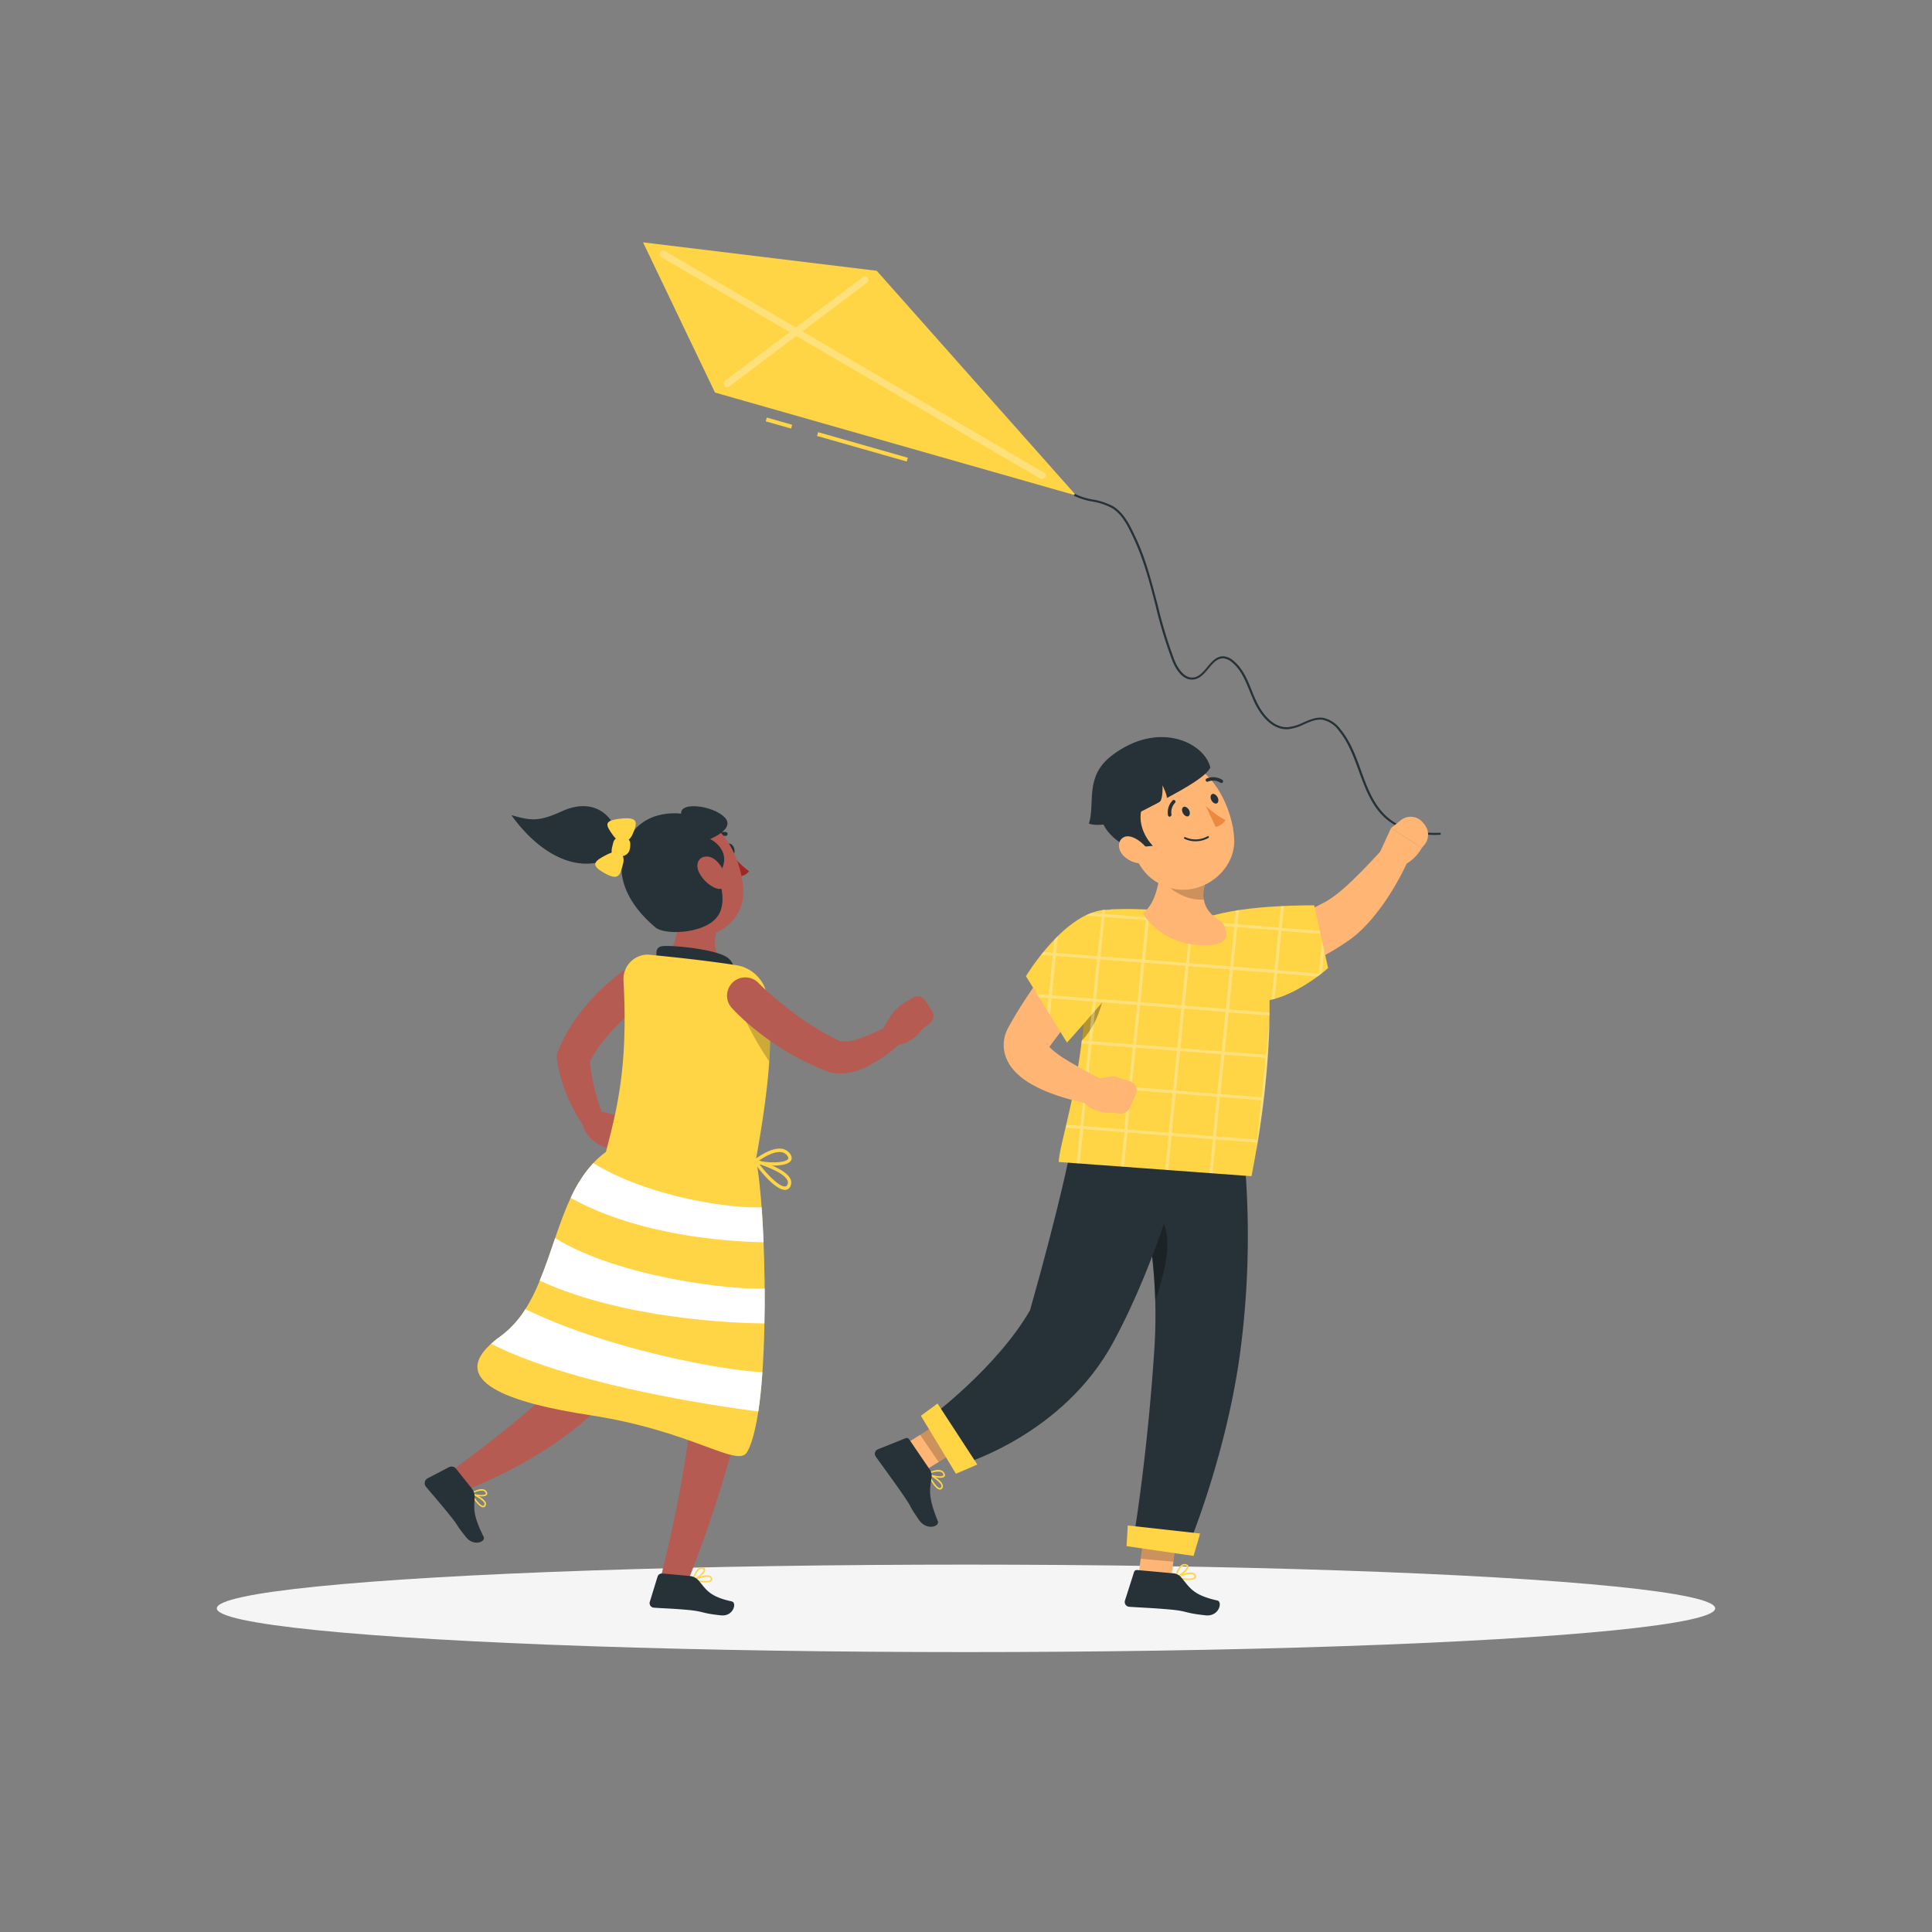 <svg xmlns="http://www.w3.org/2000/svg" viewBox="0 0 500 500"><rect x="0" y="0" width="500" height="500" fill="#808080" stroke="none"/><g id="freepik--Shadow--inject-2"><ellipse id="freepik--path--inject-2" cx="250" cy="416.24" rx="193.89" ry="11.32" style="fill:#f5f5f5"></ellipse></g><g id="freepik--Kite--inject-2"><rect x="201.09" y="106.08" width="1.02" height="6.83" transform="translate(41.03 273.35) rotate(-74.09)" style="fill:#FFD445"></rect><rect x="222.69" y="103.58" width="1.02" height="24.14" transform="translate(50.79 298.59) rotate(-74.09)" style="fill:#FFD445"></rect><polyline points="185.04 101.59 166.42 62.72 226.9 70.08 278.52 128.24" style="fill:#FFD445"></polyline><g style="opacity:0.3"><path d="M269.69,124a1,1,0,0,1-.46-.12L171.16,66.55a.91.91,0,0,1-.32-1.25.9.9,0,0,1,1.25-.33l98.07,57.32a.91.91,0,0,1-.47,1.7Z" style="fill:#fff"></path><path d="M188.2,100.17a.91.91,0,0,1-.73-.37.92.92,0,0,1,.18-1.28l35.61-26.8a.91.91,0,0,1,1.1,1.46L188.75,100A.9.9,0,0,1,188.2,100.17Z" style="fill:#fff"></path></g><path d="M371.33,216.08c-5.2,0-9.76-1.56-12.93-4.45-3.48-3.16-5.13-7.69-6.73-12.07-1.35-3.7-2.74-7.52-5.23-10.52a6.94,6.94,0,0,0-4.08-2.74c-1.66-.26-3.22.42-4.87,1.15a12.26,12.26,0,0,1-4.18,1.27c-5.06.25-8-5.48-8.8-7.25-.34-.78-.66-1.58-1-2.36-1.15-2.87-2.33-5.83-4.7-7.73a3.86,3.86,0,0,0-2.26-1c-1.56,0-2.62,1.23-3.75,2.58s-2.18,2.63-3.8,2.88c-3.12.48-5-3.29-5.63-4.93a116.65,116.65,0,0,1-4.33-14.29c-1.46-5.67-3-11.54-5.47-16.91l-.16-.35c-1.41-3-2.87-6.16-5.6-7.85a16.32,16.32,0,0,0-5.14-1.72,17.75,17.75,0,0,1-4.6-1.43A.27.27,0,0,1,278,128a.26.26,0,0,1,.35-.11,17.54,17.54,0,0,0,4.48,1.39,16.92,16.92,0,0,1,5.3,1.78c2.86,1.77,4.42,5.12,5.79,8.08l.17.35c2.52,5.41,4,11.3,5.5,17a116.89,116.89,0,0,0,4.31,14.23c.61,1.52,2.31,5,5.06,4.6,1.42-.22,2.47-1.48,3.48-2.69,1.15-1.4,2.38-2.83,4.16-2.78a4.37,4.37,0,0,1,2.58,1.12c2.47,2,3.69,5,4.86,7.94.31.78.63,1.58,1,2.34.75,1.7,3.59,7.19,8.29,6.94a12,12,0,0,0,4-1.22c1.65-.73,3.35-1.47,5.16-1.19a7.51,7.51,0,0,1,4.4,2.92c2.55,3.07,4,6.94,5.33,10.68,1.57,4.32,3.2,8.79,6.58,11.87s8.2,4.52,13.75,4.27a.27.27,0,1,1,0,.53Z" style="fill:#263238"></path></g><g id="freepik--character-2--inject-2"><path d="M321.24,240.87l1.07-.17,1.32-.23c.9-.19,1.82-.36,2.73-.6,1.83-.45,3.67-1,5.49-1.59a72.5,72.5,0,0,0,10.66-4.63c2.76-1.37,5.75-4.07,8.62-6.9s5.74-6,8.57-9l5.42,3.36A70.68,70.68,0,0,1,358.66,233a55.34,55.34,0,0,1-4.27,5.53c-.81.9-1.66,1.79-2.6,2.66-.48.44-1,.87-1.52,1.29s-1.17.88-1.61,1.16a58.72,58.72,0,0,1-6,3.67,56.39,56.39,0,0,1-6.39,3,54.13,54.13,0,0,1-6.77,2.22c-1.16.3-2.34.56-3.55.77-.61.11-1.21.21-1.85.29l-1,.1-.52.05-.63,0Z" style="fill:#ffb573"></path><path d="M320.23,257.64c9.08,5.79,23.48-7.1,23.48-7.1l-3.59-16.23s-17.48-.29-27.47,3C302.88,240.5,312.78,252.88,320.23,257.64Z" style="fill:#FFD445"></path><path d="M357.08,220.66l2.92-6.35,7.95,5.15s-2.48,4.89-7.69,5.16Z" style="fill:#ffb573"></path><path d="M368.26,212.9l.43.53a4.11,4.11,0,0,1,0,5.14l-.73.89L360,214.31l2.48-2A4.08,4.08,0,0,1,368.26,212.9Z" style="fill:#ffb573"></path><path d="M306.84,408.89c1.09.1,2.15,0,2.54-.42a.75.75,0,0,0,.07-.87,1,1,0,0,0-.6-.53c-1.37-.51-4.48.91-4.61,1a.19.19,0,0,0-.12.2.19.19,0,0,0,.14.17A14.44,14.44,0,0,0,306.84,408.89Zm1.49-1.52a1.42,1.42,0,0,1,.38.08.61.61,0,0,1,.37.31c.12.27.06.38,0,.45-.44.51-2.58.33-4.14,0A8.93,8.93,0,0,1,308.33,407.37Z" style="fill:#FFD445"></path><path d="M304.3,408.42h.09c1.06-.36,3.25-2,3.18-3,0-.23-.15-.53-.69-.63a1.48,1.48,0,0,0-1.15.24c-1.15.79-1.59,3-1.61,3.14a.22.22,0,0,0,.07.19A.16.16,0,0,0,304.3,408.42Zm2.38-3.24h.12c.36.07.37.22.37.26,0,.59-1.47,1.9-2.56,2.43a4.69,4.69,0,0,1,1.35-2.51A1.05,1.05,0,0,1,306.68,405.18Z" style="fill:#FFD445"></path><polygon points="294.07 411.94 302.53 412.71 305.15 393.18 296.68 392.41 294.07 411.94" style="fill:#ffb573"></polygon><path d="M303.51,407.16l-9.24-.84a.75.75,0,0,0-.78.52l-2.35,7.37a1.24,1.24,0,0,0,1.08,1.62c3.34.24,6.27.32,10.47.7,4.9.44,3.6.91,9.34,1.52,3.47.36,4.46-3.53,3-3.85-6.65-1.46-7.17-3.55-9.54-6.2A3,3,0,0,0,303.51,407.16Z" style="fill:#263238"></path><polygon points="305.15 393.18 303.68 404.16 295.21 403.4 296.68 392.42 305.15 393.18" style="opacity:0.2"></polygon><path d="M322.24,301.93a230,230,0,0,1-1.12,46.82c-3.39,26.76-13.29,50.66-13.29,50.66l-14.09-3.69s3.28-20.09,5-46.53c1.91-28.81-6.3-50-6.3-50Z" style="fill:#263238"></path><path d="M297.4,313.33c7.4,2.32,4.56,14.8,1.58,23.17a133.74,133.74,0,0,0-2.67-23.18Z" style="opacity:0.3"></path><path d="M241.29,383.8c.61.91,1.33,1.69,1.93,1.71a.77.77,0,0,0,.72-.51,1,1,0,0,0,0-.8c-.48-1.38-3.55-2.88-3.68-2.94a.2.2,0,0,0-.23,0,.22.22,0,0,0-.05.23A14.27,14.27,0,0,0,241.29,383.8Zm2.12.19a1.4,1.4,0,0,1,.18.34.63.63,0,0,1,0,.49c-.13.26-.26.29-.35.28-.67,0-1.89-1.78-2.6-3.21A9,9,0,0,1,243.41,384Z" style="fill:#FFD445"></path><path d="M240,381.55l.06.06c1,.59,3.63,1.23,4.33.56.17-.16.31-.45,0-.94a1.46,1.46,0,0,0-.91-.73c-1.34-.39-3.36.71-3.45.76a.21.21,0,0,0-.1.17A.21.21,0,0,0,240,381.55Zm4-.23.06.1c.17.32.07.42,0,.46-.43.4-2.4.07-3.51-.44a4.77,4.77,0,0,1,2.8-.55A1.13,1.13,0,0,1,244.05,381.32Z" style="fill:#FFD445"></path><polygon points="230.81 375.89 235.6 382.91 252.33 372.51 247.54 365.49 230.81 375.89" style="fill:#ffb573"></polygon><path d="M240.5,380.14l-5.23-7.67a.74.74,0,0,0-.89-.27l-7.19,2.88a1.24,1.24,0,0,0-.56,1.86c1.94,2.73,4.83,6.62,7.2,10.09,2.78,4.07.74,1.56,4,6.33,2,2.88,5.43,1.69,4.87.3-2.55-6.31-2.12-8-1.59-11.46A2.94,2.94,0,0,0,240.5,380.14Z" style="fill:#263238"></path><polygon points="252.33 372.51 242.92 378.36 238.12 371.34 247.53 365.49 252.33 372.51" style="opacity:0.2"></polygon><path d="M306.18,300.47s-6.23,25-18.06,46.88c-12.95,24-39.07,31.6-39.07,31.6l-8.12-12.31s17.14-12.81,25.64-27.54C274.4,311.44,277,297.83,277,297.83Z" style="fill:#263238"></path><path d="M252.92,379c0,.06-5.53,2.4-5.53,2.4l-9.07-15,4.31-3.17Z" style="fill:#FFD445"></path><path d="M310.56,396.87c.07,0-1.67,5.8-1.67,5.8l-17.33-2.53.3-5.35Z" style="fill:#FFD445"></path><path d="M328.14,247.05c.47,8,1.66,27-4.25,57.35L274,300.72c.29-6.42,8.67-28.12,6.64-57a7.81,7.81,0,0,1,7.49-8.4c2.23-.08,4.7-.1,7.12,0A169.28,169.28,0,0,1,314.48,237c2.45.45,4.83,1.05,6.87,1.63A9.29,9.29,0,0,1,328.14,247.05Z" style="fill:#FFD445"></path><path d="M280.9,255.61c-.11,4.88-.46,9.48-1,13.76,5.36-5.36,6-13.76,6-13.76Z" style="opacity:0.3"></path><path d="M342.16,243.55l-.86,8.4-10.66-.84,1-10.21,10.07.79-.17-.78-9.82-.76.58-5.69h-.16c-.21,0-.43,0-.64,0l-.58,5.58-10.66-.84.39-3.72c-.25,0-.51.08-.76.11h-.06l-.36,3.54-10.66-.83.21-2.07-.79-.08-.21,2.08-10.67-.83.21-2h0l-.6,0h-.2l-.2,2-10.66-.83.08-.91,0-.17a5.42,5.42,0,0,0-.81.08l-.05.4-.05.53-.81-.06a7.23,7.23,0,0,0-1,.68l1.7.14L284,247.46l-3.21-.25c0,.26,0,.51,0,.77l3.09.24-1,10.22-2.09-.17,0,.77,2,.16-1,10.21-1.85-.14c0,.25-.05.51-.09.76l1.86.15-1,10.21-2.41-.19-.15.76,2.48.18-1,10.22-3.63-.28-.18.75,3.73.29-.92,8.93.8.06.92-8.92,10.65.83-.91,8.87h0l.78.06h0l.91-8.88,10.66.83-.9,8.83.79.07h0l.9-8.82,10.66.83-.89,8.78.79.06.89-8.78,10.67.84-.24,2.43c.15-.87.29-1.73.43-2.58q1-6.42,1.67-12.05c.26-2.25.47-4.41.65-6.47.06-.6.1-1.19.15-1.77.06-.76.12-1.5.16-2.23.08-1.22.15-2.41.21-3.56.1-1.88.17-3.66.2-5.35L327.6,273l-10.66-.83L318,262l10.56.82c0-.27,0-.52,0-.77l-10.49-.82L319.11,251l10.66.83-.7,6.89.58-.13.24-.08.67-6.62,10.45.82c.4-.29.77-.58,1.1-.83l.6-5.84Zm-44.84-5.34L308,239l-1,10.22-10.66-.84ZM305.4,272l10.67.83L315,283.08l-10.66-.84Zm-1.83,10.15-10.66-.84,1-10.21,10.66.84Zm1.12-11L294,270.37l1.05-10.21,10.66.83Zm-9.54-11.81,1-10.21,10.67.83-1.05,10.21Zm-9.29-22.09,10.66.84-1,10.21-10.67-.84Zm-1.12,11,10.66.84-1,10.21-10.65-.83Zm-1.13,11,10.67.83-1,10.22-10.67-.84Zm-1.11,11,10.66.84-1.05,10.21-10.66-.83Zm8.49,22-10.66-.84,1-10.21L292,282Zm11.46.9-10.67-.84,1-10.22,10.67.84Zm11.45.89-10.66-.83L304.29,283l10.66.84Zm11.46.89-10.66-.83,1-10.21,10.66.83Zm2.16-21.17-1,10.21-10.67-.83,1.05-10.23Zm-11.37-1.67-10.66-.83,1-10.22,10.66.84Zm1.12-11-10.67-.84,1-10.21,10.66.83Zm1.12-11-10.66-.84,1-10.22,10.67.85Zm11.46.89-10.67-.83,1-10.22,10.67.84Z" style="fill:#fff;opacity:0.3"></path><path d="M300.44,220.85c0,6-1,12.8-4.64,15.46,0,0,4.17,8.34,16.26,8.35,8.79,0,4.11-6.15,4.11-6.15-5.71-3.11-5.32-7.48-3.52-12.14l-8.52-7.5C302.72,217.46,300.44,218.66,300.44,220.85Z" style="fill:#ffb573"></path><path d="M300.44,220.85c0-2.19,2.27-3.39,3.69-2l8.52,7.49a12.64,12.64,0,0,0-1.08,6.5,12.34,12.34,0,0,1-5.8-1.21,12.89,12.89,0,0,1-5.68-5A45.15,45.15,0,0,0,300.44,220.85Z" style="opacity:0.2"></path><path d="M290.59,213.56c3,7.93,4.32,12.74,10.18,15.5,8.81,4.15,18.93-3,18.65-11.7-.25-7.87-5.73-20.16-15.62-20.68S287.57,205.64,290.59,213.56Z" style="fill:#ffb573"></path><path d="M285.2,212c.49,4.08,6.85,7.47,6.85,7.47l6.31-.56s-4.12-4-3-9.26S285.82,205,285.2,212Z" style="fill:#263238"></path><path d="M287.7,195.56c-7.11,5.45-4.2,12.28-5.89,17.6,4.86,1.54,12.83-2.74,16.39-4.62.64-.33,1.29-.62,1.89-1,.93-.57.77-4.29.77-4.29s1.21,2.48,1.12,3.28c5.41-2.9,10.1-5.66,11.26-7.87C311.78,192.25,299.85,186.24,287.7,195.56Z" style="fill:#263238"></path><path d="M312.76,216.84h0a6.77,6.77,0,0,1-6.21.25.25.25,0,0,1-.1-.33.24.24,0,0,1,.32-.09,6.37,6.37,0,0,0,5.76-.25.24.24,0,0,1,.23.42Z" style="fill:#263238"></path><path d="M306.15,210.45c.36.66,1,1,1.42.77s.49-1,.14-1.61-1-1-1.43-.77S305.79,209.79,306.15,210.45Z" style="fill:#263238"></path><path d="M313.53,207.13c.36.66,1,1,1.42.77s.49-1,.13-1.62-1-1-1.42-.76S313.17,206.47,313.53,207.13Z" style="fill:#263238"></path><path d="M303,211.21a.44.44,0,0,0,.18-.43,3.52,3.52,0,0,1,.91-3,.44.44,0,0,0,0-.62.43.43,0,0,0-.62,0,4.38,4.38,0,0,0-1.19,3.83.45.45,0,0,0,.5.37A.47.47,0,0,0,303,211.21Z" style="fill:#263238"></path><path d="M316.27,202.61a.35.35,0,0,0,.2-.18.43.43,0,0,0-.14-.6,4.35,4.35,0,0,0-4-.37.44.44,0,1,0,.37.79h0a3.51,3.51,0,0,1,3.16.33A.44.44,0,0,0,316.27,202.61Z" style="fill:#263238"></path><path d="M312.06,208.54a22.62,22.62,0,0,0,5.08,3.69A3.7,3.7,0,0,1,314.6,214Z" style="fill:#ed893e"></path><path d="M291.09,221.78a6.88,6.88,0,0,0,4.77,1.69c2.16-.15,2.17-2.45.67-4.26-1.34-1.63-4.08-3.52-5.82-2.47S289.36,220.31,291.09,221.78Z" style="fill:#ffb573"></path><path d="M287.67,251l-2.06,2.36-2.11,2.48c-1.41,1.66-2.79,3.35-4.17,5q-4.12,5.12-8,10.44l-.24.33-.06.08v0s0,0,0-.05a2,2,0,0,0,.09-.36,2.1,2.1,0,0,0-.05-1.09c-.24-.57-.3-.2.08.24a10.94,10.94,0,0,0,1.64,1.63,26.72,26.72,0,0,0,2.34,1.7,113.4,113.4,0,0,0,11.32,6.19l-1.73,6.14a56.79,56.79,0,0,1-7.08-1.38,52.54,52.54,0,0,1-7-2.31,33,33,0,0,1-3.55-1.73,19.32,19.32,0,0,1-3.68-2.63,13.13,13.13,0,0,1-1.87-2.14,10.14,10.14,0,0,1-1.54-3.37,9.27,9.27,0,0,1,.07-4.47,10.21,10.21,0,0,1,.76-1.93l.4-.73.22-.39c1.17-2.05,2.38-4.08,3.68-6.06s2.61-3.93,4-5.84,2.83-3.78,4.34-5.61c.75-.91,1.51-1.82,2.31-2.71s1.57-1.74,2.51-2.71Z" style="fill:#ffb573"></path><path d="M281.21,279.59l6.91-1.09.12,9.48s-5.45.64-8.56-3.55Z" style="fill:#ffb573"></path><path d="M293.93,283.29l-1.54,3.4a2.53,2.53,0,0,1-2.62,1.47l-1.53-.18-.12-9.48,4.24,1.31A2.55,2.55,0,0,1,293.93,283.29Z" style="fill:#ffb573"></path><path d="M286.64,235.45c-10.77,0-21.13,17.18-21.13,17.18l10.63,17.18s6.95-7.64,13.61-15.77C296.26,246.08,295.48,235.45,286.64,235.45Z" style="fill:#FFD445"></path><path d="M292.82,248.92a5.78,5.78,0,0,0,.29-.75l-8.3-.65,1.05-10.21,6.45.51a4.71,4.71,0,0,0-.84-.83l-5.53-.43.11-1.08-.4,0h0c-.12,0-.25,0-.37.06l-.1.93-2.73-.22c-.5.19-1,.41-1.49.65l4.15.33L284,247.46l-10.66-.83.45-4.43-.64.64-.25.26-.36,3.47-2.53-.2c-.13.14-.25.29-.37.44l-.09.1a1.26,1.26,0,0,1-.13.17h0l3,.24-1,10.23-3.05-.25h0l.41.64.1.16,2.47.2-.33,3.26h0l.68,1.09.44-4.29,10.66.83-.35,3.46c.29-.34.6-.68.9-1l.24-2.36,1.67.13.61-.72-2.19-.17,1-10.22Zm-9.92,9.52-10.66-.84,1-10.21,10.66.83Z" style="fill:#fff;opacity:0.3"></path></g><g id="freepik--character-1--inject-2"><path d="M188,220.17c.26.85.92,1.4,1.47,1.23s.79-1,.54-1.83-.92-1.4-1.47-1.23S187.74,219.33,188,220.17Z" style="fill:#263238"></path><path d="M189.63,221.4a21.49,21.49,0,0,0,4.23,4.07,3.47,3.47,0,0,1-2.59,1.34Z" style="fill:#a02724"></path><path d="M184,218.21a.54.54,0,0,0,.27-.18,4.13,4.13,0,0,1,3.33-1.72.52.52,0,1,0,.08-1,5.14,5.14,0,0,0-4.24,2.12.52.52,0,0,0,.1.73A.51.51,0,0,0,184,218.21Z" style="fill:#263238"></path><path d="M175.85,233.88c-.07,5.56-.94,12-4.06,14.48,0,0,.87,6,11.08,7.12,11.22,1.21,6-5.28,6-5.28-4.76-2.84-4.38-6.92-2.83-11.29L179,232C177.79,230.69,175.87,231.84,175.85,233.88Z" style="fill:#b55b52"></path><path d="M170.32,249.48c-.49-2-1-4.22.89-4.58,2.1-.4,13,.63,16.56,2.61a4.22,4.22,0,0,1,1.84,5.53Z" style="fill:#263238"></path><path d="M167.29,258.66c-.27.19-.69.51-1,.79l-1.13.89c-.75.6-1.48,1.24-2.2,1.88-1.45,1.29-2.82,2.65-4.13,4a49.81,49.81,0,0,0-3.63,4.4,40.37,40.37,0,0,0-2.93,4.74l.36-2.08a35.85,35.85,0,0,0,.43,4.55,46.69,46.69,0,0,0,1,4.66c.4,1.56.88,3.12,1.41,4.68s1.15,3.15,1.72,4.59l.07.16a2.37,2.37,0,0,1-4,2.41c-.65-.77-1.18-1.47-1.72-2.23s-1.05-1.51-1.54-2.29a43.87,43.87,0,0,1-2.63-4.87,38.9,38.9,0,0,1-2-5.28,36.4,36.4,0,0,1-1.24-5.69,3.36,3.36,0,0,1,.23-1.79l.13-.29a38.85,38.85,0,0,1,3.23-6.29,44.94,44.94,0,0,1,4.11-5.59,51.71,51.71,0,0,1,4.77-4.93c.85-.76,1.71-1.5,2.61-2.22.44-.36.89-.72,1.36-1.06s.92-.66,1.52-1.07a4.74,4.74,0,0,1,5.45,7.75Z" style="fill:#b55b52"></path><path d="M159.62,288.65l-5.84-1.43-3.06,3.63c1.17,4.73,6.1,6.14,6.1,6.14l2.06,1.09a2.26,2.26,0,0,0,2.79-.54l2.25-2.64a2.28,2.28,0,0,0-.28-3.21l-3.11-2.58A2.18,2.18,0,0,0,159.62,288.65Z" style="fill:#b55b52"></path><path d="M181.18,308.19s-5.82,23.32-16.87,43.8c-12.1,22.43-44.13,33.77-44.13,33.77L117,380.52s25.63-18.2,34.54-30.48c2.35-20.8,5-44.17,5-44.17Z" style="fill:#b55b52"></path><path d="M123.15,388.66c.64.79,1.36,1.47,1.93,1.44a.72.72,0,0,0,.63-.52,1,1,0,0,0,0-.74c-.55-1.26-3.52-2.44-3.64-2.49a.19.19,0,0,0-.21,0,.2.2,0,0,0,0,.21A14.88,14.88,0,0,0,123.15,388.66Zm2,0a1.13,1.13,0,0,1,.19.31.55.55,0,0,1,0,.45c-.1.25-.22.28-.3.29-.63,0-1.9-1.53-2.66-2.81A8.23,8.23,0,0,1,125.14,388.68Z" style="fill:#FFD445"></path><path d="M121.82,386.64l.06.05c.94.48,3.47.89,4.08.22.14-.16.25-.44,0-.88a1.37,1.37,0,0,0-.9-.61c-1.28-.27-3.09.9-3.16.95a.2.2,0,0,0-.09.17A.18.18,0,0,0,121.82,386.64Zm3.73-.49.06.09c.19.28.1.38.07.42-.37.4-2.23.24-3.3-.16a4.41,4.41,0,0,1,2.57-.71A1,1,0,0,1,125.55,386.15Z" style="fill:#FFD445"></path><path d="M122.16,385.29,118,380.08a1.46,1.46,0,0,0-1.81-.38l-5.49,2.87a1.44,1.44,0,0,0-.45,2.21c1.73,2.08,3.86,4.49,6.2,7.41,2.87,3.59.79,1.4,4.16,5.61,2,2.54,5.18,1.19,4.56-.06-2.72-5.5-2.55-7.14-2.31-10.22A3.71,3.71,0,0,0,122.16,385.29Z" style="fill:#263238"></path><path d="M192.58,309.23A140.43,140.43,0,0,1,194,353c-3.16,25-16.12,56.56-16.12,56.56l-7-.92s7.26-27,8.89-51.67c-2.8-22.8-11.33-49.9-11.33-49.9Z" style="fill:#b55b52"></path><path d="M181.8,409.49c1,.09,2,0,2.38-.39a.72.72,0,0,0,.06-.82,1,1,0,0,0-.56-.49c-1.28-.48-4.19.85-4.31.91a.17.17,0,0,0-.11.18.18.18,0,0,0,.13.17A15.14,15.14,0,0,0,181.8,409.49Zm1.39-1.42a1.77,1.77,0,0,1,.36.07.57.57,0,0,1,.34.3c.12.24.06.36,0,.42-.41.48-2.41.31-3.86,0A8.53,8.53,0,0,1,183.19,408.07Z" style="fill:#FFD445"></path><path d="M179.43,409.05h.08c1-.35,3-1.89,3-2.79,0-.22-.14-.49-.65-.59a1.36,1.36,0,0,0-1.06.23c-1.09.73-1.49,2.84-1.51,2.93a.19.19,0,0,0,.06.18A.15.15,0,0,0,179.43,409.05Zm2.22-3,.11,0c.34.06.35.2.35.24,0,.55-1.37,1.78-2.4,2.27a4.43,4.43,0,0,1,1.27-2.34A1,1,0,0,1,181.65,406Z" style="fill:#FFD445"></path><path d="M178.69,407.88l-7.29-.66a1.17,1.17,0,0,0-1.23.82l-2,6.51a1.17,1.17,0,0,0,1,1.51c2.87.21,4.8.22,8.69.57,4.58.42,3.37.86,8.73,1.42,3.25.34,4.17-3.3,2.8-3.6-6-1.31-6.65-3.18-8.68-5.52A3.59,3.59,0,0,0,178.69,407.88Z" style="fill:#263238"></path><path d="M198.49,257.53c2.15,11.71,0,28.42-4.63,52L155,305.72c2.85-13.61,7.91-24,6.36-52a6.32,6.32,0,0,1,6.3-6.67s13.73,1.27,22.91,2.75A9.54,9.54,0,0,1,198.49,257.53Z" style="fill:#FFD445"></path><path d="M198.67,305.1c1.63,1.66,3.44,3,4.72,2.83a1.62,1.62,0,0,0,1.31-1.34,2.11,2.11,0,0,0-.24-1.68c-1.54-2.73-8.57-4.71-8.87-4.79a.43.43,0,0,0-.46.16.42.42,0,0,0,0,.49A31.61,31.61,0,0,0,198.67,305.1Zm4.53-.43a3.67,3.67,0,0,1,.51.66,1.29,1.29,0,0,1,.16,1c-.16.59-.43.69-.61.72-1.43.23-4.68-3-6.71-5.76C198.35,301.91,201.71,303.16,203.2,304.67Z" style="fill:#FFD445"></path><path d="M195.17,300.84a.56.56,0,0,0,.15.1c2.24.87,8.09,1.2,9.31-.48.29-.4.48-1.06-.26-2a3.22,3.22,0,0,0-2.21-1.18c-3-.31-6.79,2.78-7,2.91a.46.46,0,0,0-.15.4A.5.5,0,0,0,195.17,300.84Zm8.35-2,.17.19c.49.61.31.86.25.94-.74,1-5,1.08-7.53.43,1.18-.84,3.71-2.43,5.67-2.23A2.26,2.26,0,0,1,203.52,298.82Z" style="fill:#FFD445"></path><path d="M199.21,263.83l-8.62-5.05a85.52,85.52,0,0,0,8.49,15.93A89.2,89.2,0,0,0,199.21,263.83Z" style="opacity:0.2"></path><path d="M196.41,254.51c.51.52,1.24,1.2,1.9,1.81s1.36,1.23,2.07,1.83c1.43,1.19,2.85,2.39,4.35,3.49A73.83,73.83,0,0,0,214,267.7c.8.47,1.63.86,2.45,1.28l.58.29c.06,0,.08.07.15.09a1.77,1.77,0,0,0,.55.15,10.08,10.08,0,0,0,4.18-.57,55.59,55.59,0,0,0,10-4.56l.14-.07A2.36,2.36,0,0,1,235,268a37.41,37.41,0,0,1-10.18,7.82,16.8,16.8,0,0,1-7.33,2,10.21,10.21,0,0,1-2.39-.26,10.59,10.59,0,0,1-1.26-.38l-.77-.31c-1-.41-2-.79-2.93-1.25a69,69,0,0,1-10.94-6.33c-1.71-1.21-3.38-2.49-5-3.86-.8-.69-1.59-1.39-2.36-2.11s-1.5-1.43-2.35-2.35a4.73,4.73,0,0,1,6.8-6.58Z" style="fill:#b55b52"></path><path d="M236.32,258.17l-1.73,1a12.59,12.59,0,0,0-4.59,4.55l-1.62,2.75,2.59,4c4.87.25,7.64-4.06,7.64-4.06l2.07-1.63a2.34,2.34,0,0,0,.52-3.13l-1.74-2.69A2.35,2.35,0,0,0,236.32,258.17Z" style="fill:#b55b52"></path><path d="M167.11,226.35c2.78,7.42,4,11.91,9.18,14.58,7.78,4,16.49-2.41,16.09-10.53-.36-7.31-4.84-18.21-13.5-18.88S164.33,218.94,167.11,226.35Z" style="fill:#b55b52"></path><path d="M185.71,226.81s3.18,7-.5,10.95S171.93,242,169.6,240s-11.53-9.89-8-20.53,14.68-8.89,14.68-8.89c-.29-3.22,8.25-2.09,11.23.92s-3.74,5.63-3.74,5.63S190.47,220.31,185.71,226.81Z" style="fill:#263238"></path><path d="M158.43,212.77c-2.79-4.25-7.58-5.29-13-2.82-5.94,2.68-7.85,2.52-13.1,1,6.92,9.58,14.8,13.32,21.27,12.45A6.79,6.79,0,0,0,158.43,212.77Z" style="fill:#263238"></path><path d="M158.78,216.35c-2.13-2.92-2.67-4,1.89-4.49s4.34,1,3.1,3.93S160.08,218.15,158.78,216.35Z" style="fill:#FFD445"></path><path d="M161.28,223.39c-.81,3.44-1.29,4.58-5,2.48s-2.35-3.12.92-4.76S161.78,221.27,161.28,223.39Z" style="fill:#FFD445"></path><path d="M159.69,221.71c-2-.06-1.35-2.16-1.14-3s.3-2.09,2.33-2,2.28,1.05,2.24,1.89S163.19,221.81,159.69,221.71Z" style="fill:#FFD445"></path><path d="M180.93,225.81a8.79,8.79,0,0,0,4,3.92c2.3,1.06,3.49-.71,2.87-2.94-.55-2-2.42-5-4.75-5.11S179.89,223.72,180.93,225.81Z" style="fill:#b55b52"></path><path d="M156.85,298.1c-14.78,10.6-12.7,37.19-27.31,47.71-16.2,11.66,3.54,17.45,23.1,20.43,26.63,4.06,38.24,13.77,40.7,9.56,6.48-11.12,4.93-64.12,2.29-75.67C178,292.17,156.85,298.1,156.85,298.1Z" style="fill:#FFD445"></path><path d="M197.11,312.44c-7.45.38-28.74-2.38-43.56-11.43a33.64,33.64,0,0,0-5.85,9c18.53,10.33,43.25,11.4,49.91,11.48C197.48,318.26,197.31,315.21,197.11,312.44Z" style="fill:#fff"></path><path d="M197.9,333.42c-8,.59-37.88-2.85-54.24-13-1.27,3.73-2.5,7.48-4,11,22.06,10.14,51.1,11,58.16,11.09C197.91,339.51,197.92,336.45,197.9,333.42Z" style="fill:#fff"></path><path d="M129.54,345.82a26.47,26.47,0,0,0-2.43,1.95c21.56,11,60.63,16.44,69.14,17.51.46-3,.81-6.49,1.06-10.19-9.48-.3-39.77-5.78-61.34-16.28A25.16,25.16,0,0,1,129.54,345.82Z" style="fill:#fff"></path></g></svg>